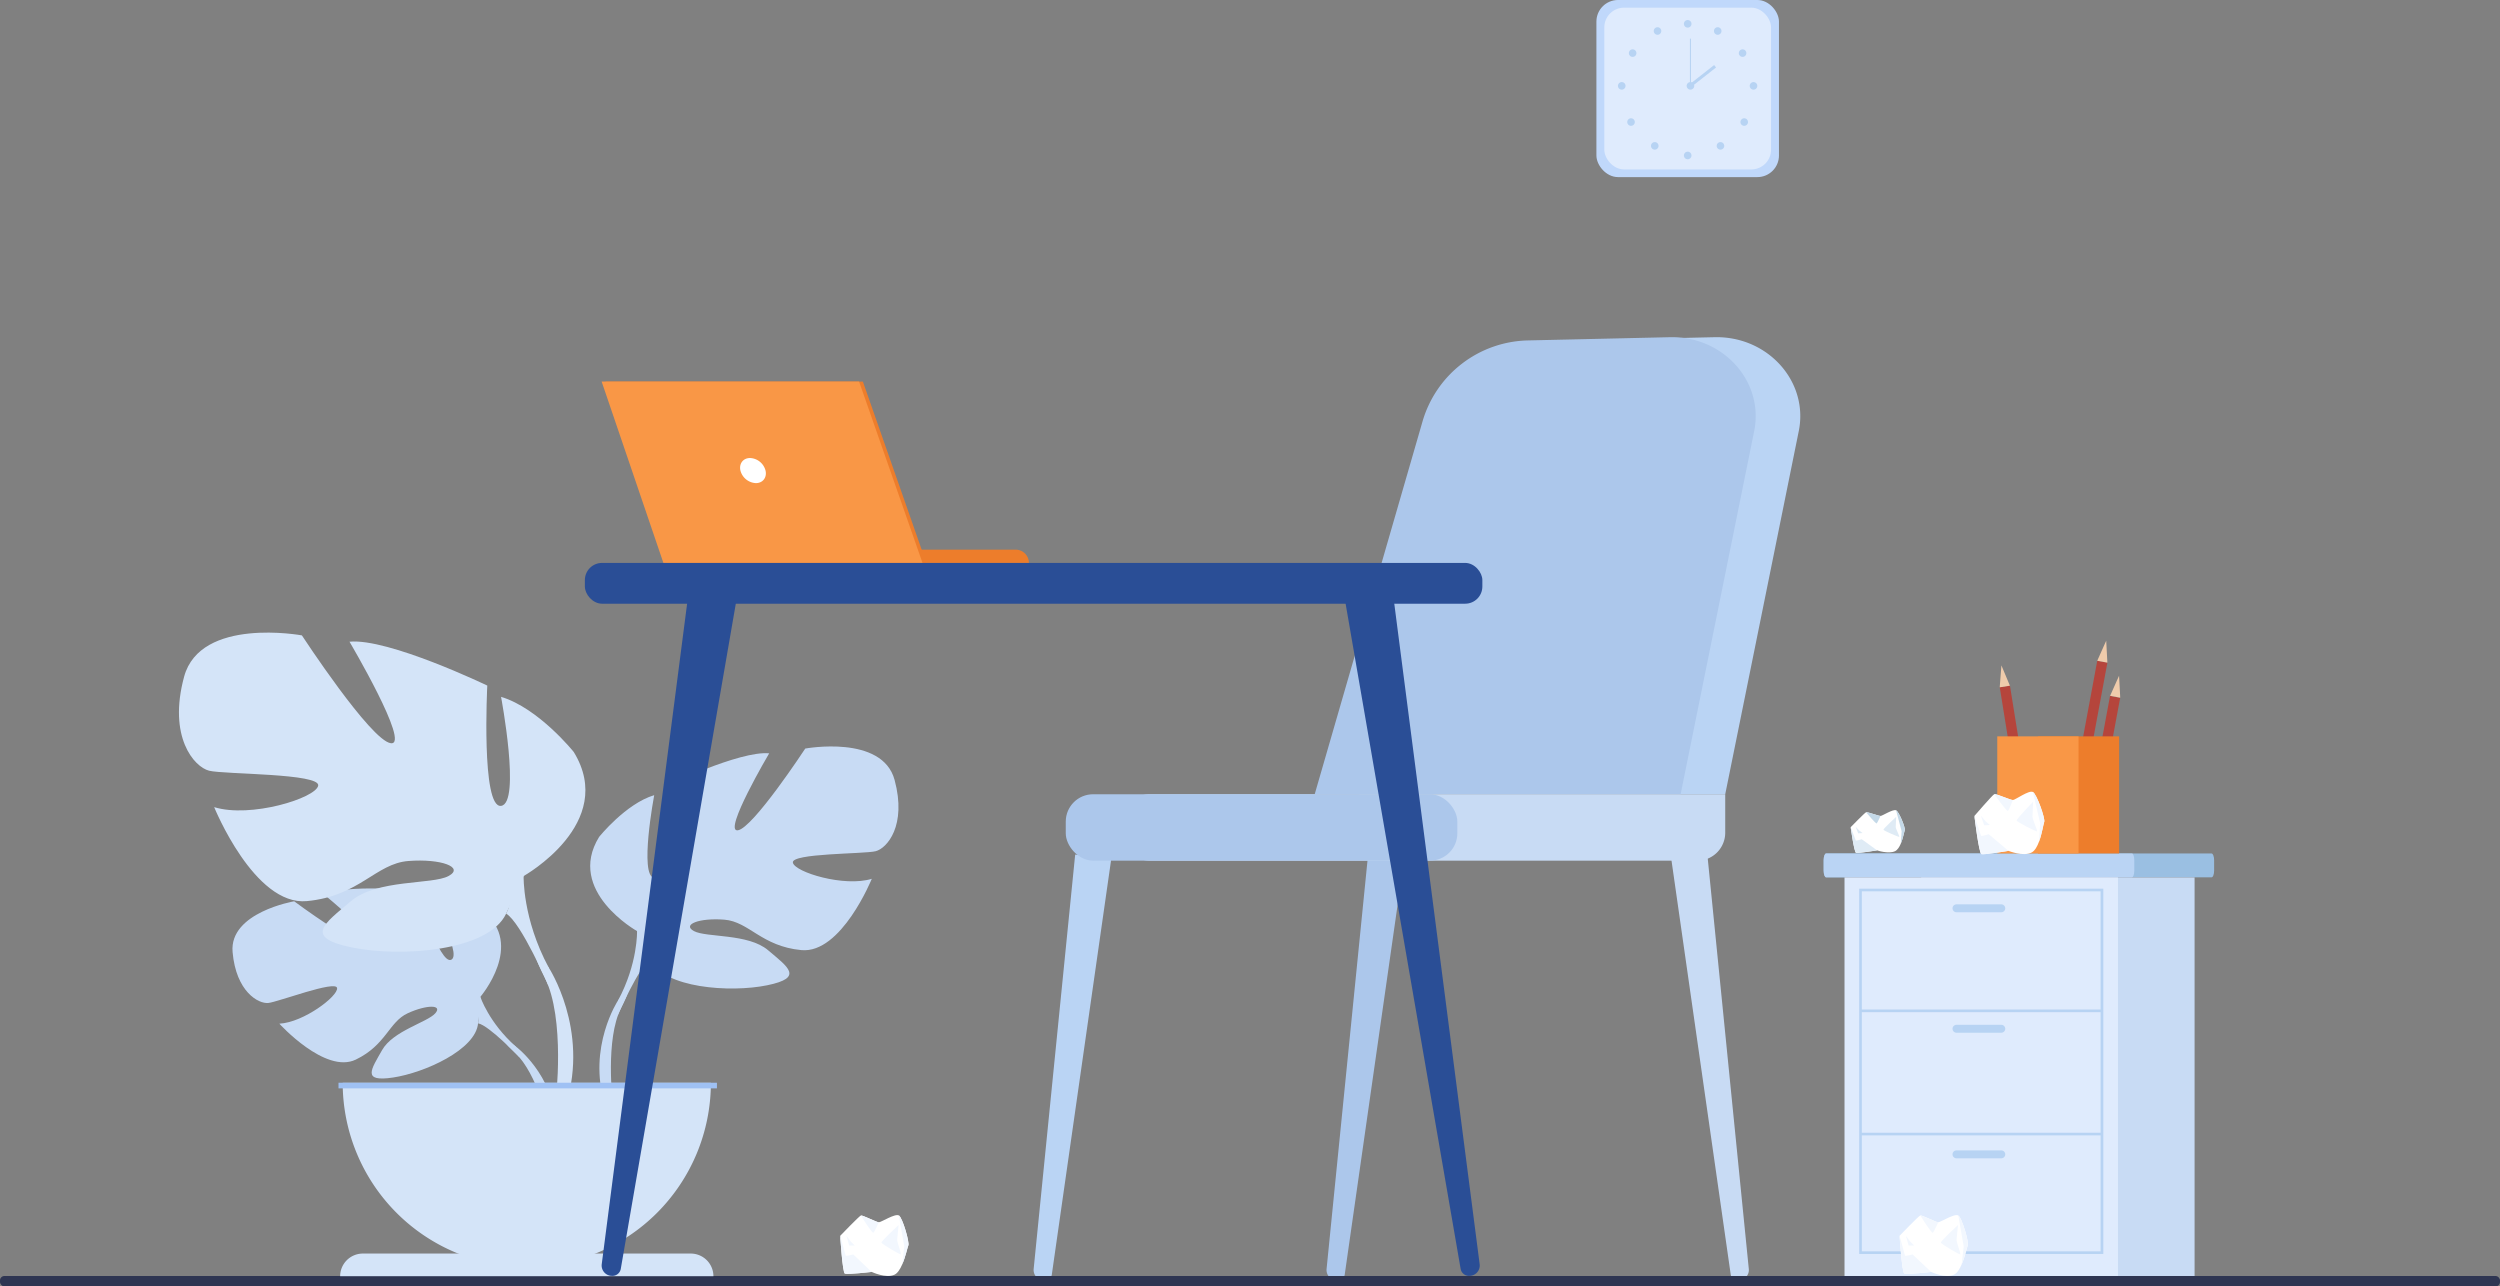 <svg xmlns="http://www.w3.org/2000/svg" viewBox="0 0 1669.26 858.95">
	<rect x="0" y="0" width="1669.26" height="858.95" fill="#808080" stroke="none"/>
	<defs>
		<style>
			.cls-121{fill:#acc7eb;}.cls-2{fill:#c8dbf4;}.cls-3{fill:#bad4f4;}.cls-4{fill:#2e3552;}.cls-5{fill:#ed7d2b;}.cls-6{fill:#f99746;}.cls-7{fill:#fff;}.cls-8{fill:#9abfe2;}.cls-9{fill:#dfebfd;}.cls-1210{fill:#b7d3f3;}.cls-1211{fill:#c0d8fb;}.cls-1212{fill:#d4e4f8;}.cls-1213{fill:#9fc1f4;}.cls-1214{fill:#2a4e96;}.cls-1215{fill:#b5453c;}.cls-1216{fill:#efcbab;}.cls-1217{fill:#f2f7fe;}.cls-1218{fill:#c4d9e8;}.cls-1219{fill:#dfebf5;}
		</style>
	</defs>
	<title>
		desk
	</title>
	<g id="Layer_2" data-name="Layer 2">
		<g id="Слой_1" data-name="Слой 1">
			<path class="cls-121" d="M893.25,854.86h-.51a6.9,6.9,0,0,1-7-7.38L913.49,570.6l24.19,2.16L897.87,851.12A4.49,4.49,0,0,1,893.25,854.86Z" />
			<path class="cls-2" d="M1160.19,854.86h.51a6.88,6.88,0,0,0,7-7.38L1140,570.6l-24.19,2.16,39.81,278.36A4.49,4.49,0,0,0,1160.19,854.86Z" />
			<path class="cls-3" d="M697.66,854.86h-.5a6.9,6.9,0,0,1-7-7.38L717.9,570.6l24.2,2.16L702.29,851.12A4.49,4.49,0,0,1,697.66,854.86Z" />
			<path class="cls-3" d="M1151.94,530.33l49.21-243c6.31-32.91-21-63-56.35-62.18l-94.91,2.16a75,75,0,0,0-70.3,54.12l-72,248.91Z" />
			<path class="cls-121" d="M1122.16,530.33l49.22-243c6.31-32.91-21-63-56.35-62.18l-94.91,2.16a75,75,0,0,0-70.3,54.12l-72,248.91Z" />
			<path class="cls-2" d="M767.7,530.33h384.24a0,0,0,0,1,0,0V556a18.68,18.68,0,0,1-18.68,18.68H767.7A18.68,18.68,0,0,1,749,556v-7a18.68,18.68,0,0,1,18.68-18.68Z" />
			<rect class="cls-121" x="711.61" y="530.33" width="261.46" height="44.32" rx="18.26" />
			<rect class="cls-4" y="851.98" width="1669.26" height="6.97" rx="2.94" />
			<path class="cls-5" d="M575.83,375.86H687a8.86,8.86,0,0,0-8.86-8.86H575.83Z" />
			<polygon class="cls-5" points="576.15 254.78 404.25 254.78 445.48 375.86 618.49 375.86 576.15 254.78" />
			<polygon class="cls-6" points="401.72 254.77 442.95 375.86 615.96 375.86 573.61 254.77 401.72 254.77" />
			<path class="cls-7" d="M494.39,314.2a11.18,11.18,0,0,0,10.32,8.38c4.62,0,7.51-3.75,6.44-8.38a11.18,11.18,0,0,0-10.31-8.38C496.21,305.82,493.33,309.57,494.39,314.2Z" />
			<path class="cls-8" d="M1217.66,574.33v7c0,2.47.8,4.48,1.77,4.48h257.18c1,0,1.77-2,1.77-4.48v-7c0-2.46-.8-4.48-1.77-4.48H1219.43C1218.46,569.85,1217.66,571.87,1217.66,574.33Z" />
			<path class="cls-3" d="M1217.66,574.33v7c0,2.47.73,4.48,1.63,4.48h204.17c.89,0,1.62-2,1.62-4.48v-7c0-2.46-.73-4.48-1.62-4.48H1219.29C1218.39,569.85,1217.66,571.87,1217.66,574.33Z" />
			<rect class="cls-2" x="1282.75" y="585.87" width="182.58" height="266.12" transform="translate(2748.08 1437.85) rotate(180)" />
			<rect class="cls-9" x="1231.58" y="585.87" width="182.58" height="266.12" transform="translate(2645.75 1437.85) rotate(180)" />
			<path class="cls-1210" d="M1241.39,593.38h163V837.29h-163Zm161.2,1.76H1243.15V835.53h159.44Z" />
			<rect class="cls-1210" x="1242.27" y="674.07" width="161.2" height="1.76" />
			<rect class="cls-1210" x="1242.27" y="756.33" width="161.2" height="1.76" />
			<path class="cls-1210" d="M1306.35,609.11h29.92a2.64,2.64,0,0,0,2.64-2.64h0a2.65,2.65,0,0,0-2.64-2.64h-29.92a2.65,2.65,0,0,0-2.64,2.64h0A2.64,2.64,0,0,0,1306.35,609.11Z" />
			<path class="cls-1210" d="M1306.35,689.55h29.92a2.65,2.65,0,0,0,2.64-2.64h0a2.65,2.65,0,0,0-2.64-2.64h-29.92a2.65,2.65,0,0,0-2.64,2.64h0A2.65,2.65,0,0,0,1306.35,689.55Z" />
			<path class="cls-1210" d="M1306.35,773.41h29.92a2.65,2.65,0,0,0,2.64-2.64h0a2.64,2.64,0,0,0-2.64-2.64h-29.92a2.64,2.64,0,0,0-2.64,2.64h0A2.65,2.65,0,0,0,1306.35,773.41Z" />
			<rect class="cls-1211" x="1065.93" width="121.89" height="118.25" rx="14.41" />
			<rect class="cls-9" x="1071.21" y="5.12" width="111.33" height="108.01" rx="13.16" />
			<path class="cls-1210" d="M1124.35,15.92a2.53,2.53,0,1,1,2.52,2.52A2.52,2.52,0,0,1,1124.35,15.92Z" />
			<path class="cls-1210" d="M1144.72,19.48a2.52,2.52,0,1,1,1,3.44A2.54,2.54,0,0,1,1144.72,19.48Z" />
			<path class="cls-1210" d="M1162.17,33.35a2.52,2.52,0,1,1-.75,3.49A2.54,2.54,0,0,1,1162.17,33.35Z" />
			<path class="cls-1210" d="M1170.82,54.81a2.53,2.53,0,1,1-2.52,2.53A2.53,2.53,0,0,1,1170.82,54.81Z" />
			<path class="cls-1210" d="M1166.41,79.72a2.52,2.52,0,1,1-3.57,0A2.53,2.53,0,0,1,1166.41,79.72Z" />
			<path class="cls-1210" d="M1150.55,95.62a2.52,2.52,0,1,1-3.57,0A2.52,2.52,0,0,1,1150.55,95.62Z" />
			<path class="cls-1210" d="M1124.35,103.81a2.53,2.53,0,1,1,2.52,2.53A2.52,2.52,0,0,1,1124.35,103.81Z" />
			<path class="cls-1210" d="M1108.94,19.48a2.52,2.52,0,1,0-1,3.44A2.54,2.54,0,0,0,1108.94,19.48Z" />
			<path class="cls-1210" d="M1091.49,33.35a2.52,2.52,0,1,0,.75,3.49A2.53,2.53,0,0,0,1091.49,33.35Z" />
			<path class="cls-1210" d="M1082.84,54.81a2.53,2.53,0,1,0,2.53,2.53A2.52,2.52,0,0,0,1082.84,54.81Z" />
			<path class="cls-1210" d="M1087.26,79.72a2.52,2.52,0,1,0,3.57,0A2.52,2.52,0,0,0,1087.26,79.72Z" />
			<path class="cls-1210" d="M1103.11,95.62a2.52,2.52,0,1,0,3.57,0A2.53,2.53,0,0,0,1103.11,95.62Z" />
			<path class="cls-1210" d="M1126.19,57.34a2.53,2.53,0,1,1,2.53,2.52A2.53,2.53,0,0,1,1126.19,57.34Z" />
			<rect class="cls-1210" x="1128.37" y="25.8" width="0.69" height="31.54" />
			<rect class="cls-1210" x="1126.13" y="49.7" width="21.26" height="2.07" transform="translate(211.3 712.79) rotate(-38.13)" />
			<path class="cls-2" d="M320.73,665.61s29.92-34.92,1.84-57.09c0,0-20.51-12.42-37.23-11.41,0,0,23.7,39.74,16,43.69s-23.22-46.18-23.22-46.18-46.67-4.53-61.69,2.69c0,0,39.9,32.65,31.5,34.6s-51.5-30.11-51.5-30.11-43.45,7.39-41.13,33.89,17.29,34.69,23.86,34,45.07-15.39,45.91-10-22.33,23-38.55,23.83c0,0,30.63,33.78,51,24s22.09-25.2,34.78-31,23.52-5.78,18.28.13-28.2,11.66-35.45,24.5-13.77,21.49,7.29,18.32,55.29-18.58,56.79-36.23Z" />
			<path class="cls-2" d="M176.68,636.41s118-4.55,144.05,29.2c0,0,5.76,17.26,23.49,33l2.77,7.54s-20.45-21.56-27.77-22.87C319.22,683.25,330.67,641.45,176.68,636.41Z" />
			<path class="cls-2" d="M344.22,698.58s25.33,18.73,27.09,52.2l-4.6.41s-8.09-34.6-22.71-48.14S344.22,698.58,344.22,698.58Z" />
			<path class="cls-2" d="M425.36,621.7S377.75,595,400,558.86c0,0,17.77-22.21,36.81-27.93,0,0-10.15,54,0,55.23s7-60.94,7-60.94S493.91,501.1,513.59,503c0,0-31.11,52.68-21,51.41s45.07-54.59,45.07-54.59,51.41-9.52,59.66,20.95-5.08,45.7-12.69,47.6-56.5,1.27-55.23,7.62,34.28,16.5,52.69,10.79c0,0-20.31,50.14-47,47.61s-34.91-19-51.42-20.32-28.56,3.18-20.31,7.62,36.18,1.46,49.51,12.79,24.12,18.31-.63,23.39-69.19,1.9-78.08-17.14Z" />
			<path class="cls-2" d="M573.88,530.3s-133.29,43.16-148.52,91.4c0,0,.63,21.58-12.7,46.34v9.52s14-32.37,21.58-36.82C434.24,640.74,404.41,598.85,573.88,530.3Z" />
			<path class="cls-2" d="M412.66,668s-20.55,31.21-8.83,69.21l5.29-1.42S404,694,414.74,672.93,412.66,668,412.66,668Z" />
			<path class="cls-1212" d="M349.62,584.94s62.76-35.15,33.47-82.84c0,0-23.43-29.28-48.53-36.81,0,0,13.39,71.12,0,72.79s-9.2-80.32-9.2-80.32-66.1-31.8-92-29.29c0,0,41,69.45,27.61,67.78s-59.4-72-59.4-72-67.77-12.55-78.65,27.61,6.69,60.24,16.73,62.75,74.47,1.68,72.8,10S167.23,546.45,143,538.92c0,0,26.78,66.1,61.92,62.75s46-25.1,67.77-26.78,37.65,4.19,26.77,10.05-47.69,1.91-65.26,16.85-31.79,24.14.84,30.84,91.2,2.51,102.91-22.59Z" />
			<path class="cls-1212" d="M153.84,464.45s175.7,56.9,195.78,120.49c0,0-.83,28.44,16.74,61.07v12.55S348,615.89,337.91,610C337.91,610,377.23,554.81,153.84,464.45Z" />
			<path class="cls-1212" d="M366.36,646s27.09,41.15,11.65,91.24l-7-1.87s6.76-55.17-7.41-82.92S366.36,646,366.36,646Z" />
			<path class="cls-1212" d="M351.74,845.87A122.92,122.92,0,0,1,228.82,723H474.66A122.92,122.92,0,0,1,351.74,845.87Z" />
			<path class="cls-1212" d="M227.12,852.12H476.36A15.17,15.17,0,0,0,461.19,837H242.29a15.17,15.17,0,0,0-15.17,15.16Z" />
			<rect class="cls-1213" x="226.02" y="722.95" width="252.68" height="3.77" transform="translate(704.72 1449.66) rotate(180)" />
			<rect class="cls-1214" x="390.52" y="375.86" width="599.26" height="27.24" rx="11.48" />
			<path class="cls-1214" d="M408.2,851.86l-.32,0a6.94,6.94,0,0,1-6.11-7.7l58.77-454.64,32.94.95-79,456.85A5.66,5.66,0,0,1,408.2,851.86Z" />
			<path class="cls-1214" d="M981.55,851.86l.33,0a6.93,6.93,0,0,0,6.1-7.7L929.21,389.48l-32.93.95,79,456.85A5.65,5.65,0,0,0,981.55,851.86Z" />
			<rect class="cls-1215" x="1341.61" y="457.87" width="6.89" height="81.17" transform="translate(-62.03 219.63) rotate(-9.13)" />
			<polygon class="cls-1216" points="1336.35 444.27 1335.22 458.93 1342.02 457.84 1336.35 444.27" />
			<rect class="cls-1215" x="1401.45" y="464.55" width="6.89" height="81.17" transform="translate(115.93 -248.17) rotate(10.53)" />
			<polygon class="cls-1216" points="1414.91 451.18 1408.92 464.6 1415.69 465.86 1414.91 451.18" />
			<rect class="cls-1215" x="1392.86" y="441.14" width="6.89" height="81.17" transform="translate(111.45 -246.88) rotate(10.52)" />
			<polygon class="cls-1216" points="1406.33 427.78 1400.33 441.2 1407.1 442.45 1406.33 427.78" />
			<rect class="cls-5" x="1360.71" y="491.67" width="54.25" height="78.18" />
			<rect class="cls-6" x="1333.59" y="491.67" width="54.25" height="78.18" />
			<path class="cls-7" d="M1313.89,831.56c-.56,1.18-1.84,7.5-4.09,12.72h0c-1.36,3.14-3.07,5.88-5.2,6.86-5.67,2.64-15.18-1.88-15.18-1.88s-16.32,1.88-17.91,1.13-3.17-25.24-3.17-25.24S1281,812,1282.16,811.59s10.43,4.52,12,4.52,10.87-6.06,13.37-4.54S1314.8,829.68,1313.89,831.56Z" />
			<path class="cls-1217" d="M1294.18,816.11s-2.84,6.41-3.63,7-8.39-11.49-8.39-11.49C1283.3,811.22,1292.59,816.11,1294.18,816.11Z" />
			<path class="cls-1217" d="M1307.36,817.94s-11.6,10.73-11.45,11.74,12.54,8.16,13,7.91-2.65-8.41-2.5-9.8S1307.36,817.94,1307.36,817.94Z" />
			<path class="cls-1217" d="M1313.89,831.56c-.56,1.18-1.84,7.5-4.09,12.72h0l1.38-12-3.62-20.75C1310,813.1,1314.8,829.68,1313.89,831.56Z" />
			<path class="cls-1217" d="M1289.42,849.27s-16.32,1.88-17.91,1.13-3.17-25.24-3.17-25.24,3.55,12.56,3.62,13.18,5.1-.74,5.1-.74Z" />
			<polygon class="cls-1217" points="1272.59 825.16 1274.4 831.65 1278.14 831.65 1275.36 828.92 1272.59 825.16" />
			<path class="cls-7" d="M606.5,831.56c-.56,1.18-1.84,7.5-4.1,12.72h0c-1.36,3.14-3.06,5.88-5.19,6.86-5.67,2.64-15.19-1.88-15.19-1.88s-16.31,1.88-17.9,1.13S561,825.16,561,825.16s12.69-13.19,13.82-13.57,10.43,4.52,12,4.52,10.88-6.06,13.38-4.54S607.41,829.68,606.5,831.56Z" />
			<path class="cls-1217" d="M586.78,816.11s-2.83,6.41-3.62,7-8.39-11.49-8.39-11.49C575.91,811.22,585.2,816.11,586.78,816.11Z" />
			<path class="cls-1217" d="M600,817.94s-11.6,10.73-11.45,11.74,12.54,8.16,13,7.91-2.65-8.41-2.5-9.8S600,817.94,600,817.94Z" />
			<path class="cls-1217" d="M606.5,831.56c-.56,1.18-1.84,7.5-4.1,12.72h0l1.38-12-3.62-20.75C602.65,813.1,607.41,829.68,606.5,831.56Z" />
			<path class="cls-1217" d="M582,849.27s-16.31,1.88-17.9,1.13S561,825.16,561,825.16s3.55,12.56,3.62,13.18,5.1-.74,5.1-.74Z" />
			<polygon class="cls-1217" points="565.2 825.16 567.01 831.65 570.75 831.65 567.97 828.92 565.2 825.16" />
			<path class="cls-7" d="M1364.93,548.76c-.51,1.22-1.44,7.72-3.44,13.15h0c-1.21,3.27-2.79,6.14-4.89,7.27-5.61,3-15.53-1.06-15.53-1.06s-16.46,2.83-18.12,2.15-4.64-25.46-4.64-25.46,12.15-14.1,13.28-14.55,10.84,4,12.45,3.92,10.71-6.77,13.33-5.37S1365.75,546.79,1364.93,548.76Z" />
			<path class="cls-1217" d="M1344,534.18s-2.51,6.66-3.29,7.28-9.16-11.2-9.16-11.2C1332.72,529.81,1342.43,534.27,1344,534.18Z" />
			<path class="cls-1217" d="M1357.53,535.29s-11.17,11.55-11,12.57,13.19,7.58,13.64,7.3-3.16-8.4-3.08-9.81S1357.53,535.29,1357.53,535.29Z" />
			<path class="cls-1217" d="M1364.93,548.76c-.51,1.22-1.44,7.72-3.44,13.15h0l.73-12.23-4.84-20.87C1360,530.23,1365.75,546.79,1364.93,548.76Z" />
			<path class="cls-1217" d="M1341.07,568.12s-16.46,2.83-18.12,2.15-4.64-25.46-4.64-25.46,4.31,12.56,4.43,13.19,5.13-1,5.13-1Z" />
			<polygon class="cls-1217" points="1322.63 544.57 1324.83 551.07 1328.63 550.86 1325.66 548.25 1322.63 544.57" />
			<path class="cls-7" d="M1271.83,554.41c-.39.83-1.12,5.23-2.67,8.92h0c-.94,2.22-2.17,4.18-3.8,5-4.35,2.09-12-.53-12-.53s-12.78,2.1-14.06,1.66-3.59-17.15-3.59-17.15,9.43-9.68,10.31-10,8.4,2.58,9.65,2.5,8.31-4.7,10.34-3.78S1272.47,553.07,1271.83,554.41Z" />
			<path class="cls-1218" d="M1255.63,544.79s-2,4.53-2.55,5-7.1-7.46-7.1-7.46C1246.85,542,1254.38,544.87,1255.63,544.79Z" />
			<path class="cls-1219" d="M1266.1,545.39s-8.67,7.94-8.51,8.62,10.23,5,10.58,4.78-2.45-5.64-2.39-6.6S1266.1,545.39,1266.1,545.39Z" />
			<path class="cls-1218" d="M1271.83,554.41c-.39.83-1.12,5.23-2.67,8.92h0l.57-8.28L1266,541C1268,541.94,1272.47,553.07,1271.83,554.41Z" />
			<path class="cls-1219" d="M1253.32,567.77s-12.78,2.1-14.06,1.66-3.59-17.15-3.59-17.15,3.34,8.43,3.43,8.86,4-.77,4-.77Z" />
			<polygon class="cls-1219" points="1239.02 552.06 1240.73 556.43 1243.67 556.24 1241.37 554.51 1239.02 552.06" />
		</g>
	</g>
</svg>
